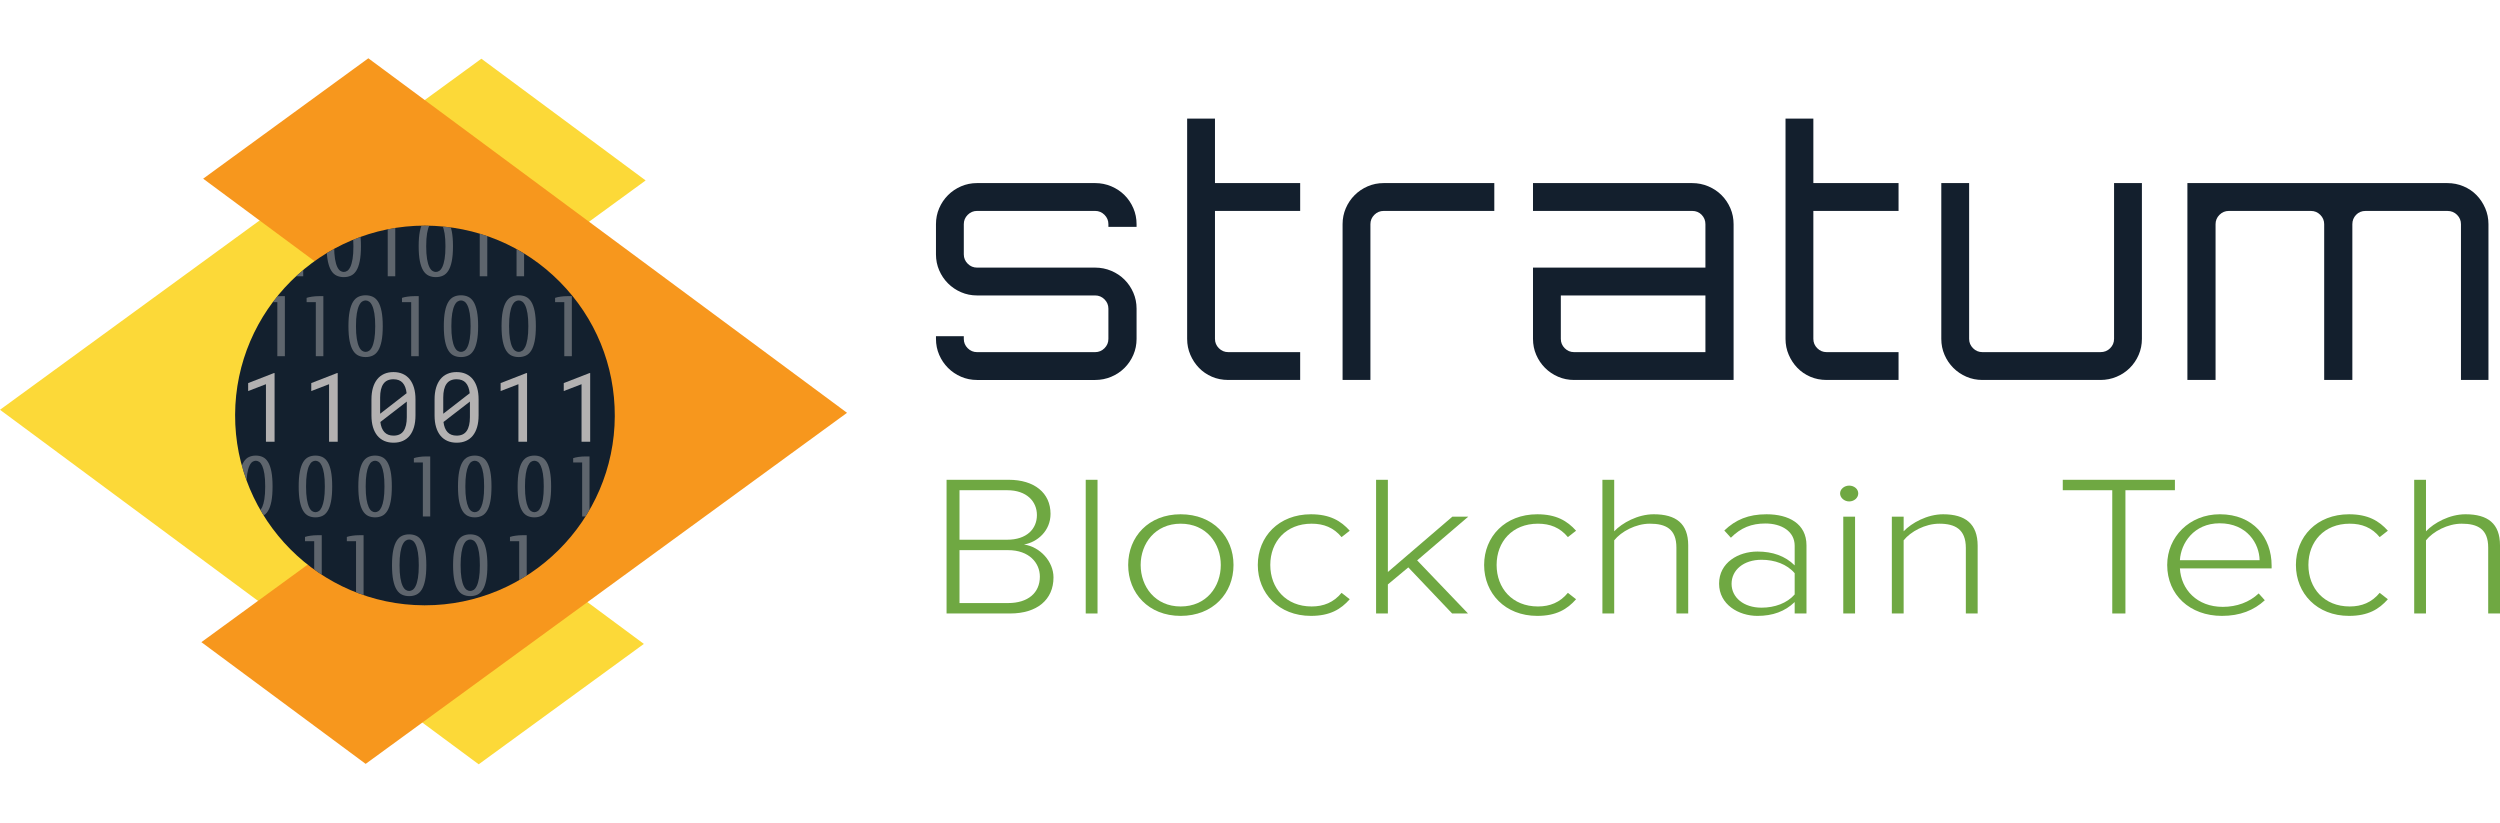 <?xml version="1.0" encoding="UTF-8" standalone="no"?><!DOCTYPE svg PUBLIC "-//W3C//DTD SVG 1.1//EN" "http://www.w3.org/Graphics/SVG/1.1/DTD/svg11.dtd"><svg width="100%" height="100%" viewBox="0 0 620 204" version="1.1" xmlns="http://www.w3.org/2000/svg" xmlns:xlink="http://www.w3.org/1999/xlink" xml:space="preserve" xmlns:serif="http://www.serif.com/" style="fill-rule:evenodd;clip-rule:evenodd;stroke-linejoin:round;stroke-miterlimit:1.414;"><rect id="stratum_logo_color" x="0" y="0" width="620" height="204" style="fill:none;"/><g><g id="Symbol"><path d="M0,101.625l119.38,-87.063l40.737,30.188l-78.415,57.188l77.977,57.752l-40.966,29.856l-118.713,-87.921Z" style="fill:#fcd938;fill-rule:nonzero;"/><path d="M49.942,159.256l78.416,-57.193l-77.976,-57.749l40.964,-29.86l118.715,87.922l-119.378,87.067l-40.741,-30.187Z" style="fill:#f7971d;fill-rule:nonzero;"/><path d="M105.191,150.116c-25.95,-0.104 -46.985,-21.299 -46.885,-47.261c0.102,-25.864 21.213,-46.902 47.067,-46.902c12.762,0.047 24.573,4.985 33.429,13.914c8.858,8.927 13.711,20.768 13.666,33.346c-0.101,25.863 -21.224,46.903 -47.094,46.903l-0.183,0Z" style="fill:#13202e;fill-rule:nonzero;"/><g><clipPath id="_clip1"><path d="M58.305,102.856c-0.1,25.96 20.936,47.155 46.886,47.26l0.182,0c25.871,0 46.994,-21.039 47.094,-46.903c0.046,-12.578 -4.806,-24.418 -13.666,-33.346c-8.855,-8.929 -20.665,-13.868 -33.429,-13.914c-25.853,0 -46.963,21.038 -47.067,46.903Z" clip-rule="nonzero"/></clipPath><g clip-path="url(#_clip1)"><path d="M68.095,109.557l-2.141,0l0,-14.275l-4.413,1.697l0,-1.977l6.381,-2.481l0.173,0l0,17.036Z" style="fill:#b3b1b1;fill-rule:nonzero;"/><path d="M83.749,109.557l-2.142,0l0,-14.275l-4.412,1.697l0,-1.977l6.38,-2.481l0.174,0l0,17.036Z" style="fill:#b3b1b1;fill-rule:nonzero;"/><path d="M100.884,99.589l-6.554,5.066c0.132,1.1 0.467,1.938 1.008,2.516c0.54,0.577 1.293,0.865 2.258,0.865c1.135,0 1.967,-0.39 2.495,-1.17c0.529,-0.779 0.793,-1.903 0.793,-3.369l0,-3.908Zm-6.611,3.018l6.566,-5.089c-0.124,-1.131 -0.45,-1.991 -0.979,-2.581c-0.53,-0.589 -1.292,-0.883 -2.287,-0.883c-1.127,0 -1.959,0.385 -2.496,1.152c-0.536,0.769 -0.804,1.89 -0.804,3.364l0,4.037Zm8.765,0.433c0,1.084 -0.123,2.046 -0.37,2.884c-0.248,0.838 -0.603,1.544 -1.065,2.118c-0.464,0.573 -1.031,1.008 -1.703,1.304c-0.671,0.297 -1.439,0.445 -2.304,0.445c-0.857,0 -1.623,-0.148 -2.298,-0.445c-0.675,-0.296 -1.249,-0.731 -1.72,-1.304c-0.471,-0.574 -0.832,-1.28 -1.083,-2.118c-0.25,-0.838 -0.376,-1.8 -0.376,-2.884l0,-3.99c0,-1.084 0.124,-2.046 0.37,-2.885c0.247,-0.838 0.604,-1.545 1.071,-2.123c0.467,-0.578 1.039,-1.016 1.714,-1.316c0.676,-0.301 1.442,-0.451 2.299,-0.451c0.865,0 1.635,0.15 2.31,0.451c0.675,0.3 1.247,0.738 1.714,1.316c0.466,0.578 0.823,1.285 1.071,2.123c0.247,0.839 0.37,1.801 0.37,2.885l0,3.99Z" style="fill:#b3b1b1;fill-rule:nonzero;"/><path d="M116.538,99.589l-6.554,5.066c0.132,1.1 0.467,1.938 1.007,2.516c0.541,0.577 1.294,0.865 2.258,0.865c1.136,0 1.967,-0.39 2.496,-1.17c0.529,-0.779 0.793,-1.903 0.793,-3.369l0,-3.908Zm-6.611,3.018l6.565,-5.089c-0.124,-1.131 -0.45,-1.991 -0.978,-2.581c-0.53,-0.589 -1.292,-0.883 -2.287,-0.883c-1.128,0 -1.959,0.385 -2.496,1.152c-0.537,0.769 -0.804,1.89 -0.804,3.364l0,4.037Zm8.764,0.433c0,1.084 -0.122,2.046 -0.37,2.884c-0.247,0.838 -0.602,1.544 -1.065,2.118c-0.464,0.573 -1.03,1.008 -1.702,1.304c-0.672,0.297 -1.44,0.445 -2.305,0.445c-0.856,0 -1.622,-0.148 -2.298,-0.445c-0.675,-0.296 -1.248,-0.731 -1.719,-1.304c-0.471,-0.574 -0.832,-1.28 -1.083,-2.118c-0.251,-0.838 -0.376,-1.8 -0.376,-2.884l0,-3.99c0,-1.084 0.123,-2.046 0.37,-2.885c0.247,-0.838 0.604,-1.545 1.071,-2.123c0.467,-0.578 1.038,-1.016 1.713,-1.316c0.677,-0.301 1.443,-0.451 2.3,-0.451c0.864,0 1.634,0.15 2.31,0.451c0.675,0.3 1.246,0.738 1.713,1.316c0.467,0.578 0.824,1.285 1.071,2.123c0.248,0.839 0.37,1.801 0.37,2.885l0,3.99Z" style="fill:#b3b1b1;fill-rule:nonzero;"/><path d="M130.71,109.557l-2.141,0l0,-14.275l-4.413,1.697l0,-1.977l6.381,-2.481l0.173,0l0,17.036Z" style="fill:#b3b1b1;fill-rule:nonzero;"/><path d="M146.364,109.557l-2.142,0l0,-14.275l-4.412,1.697l0,-1.977l6.38,-2.481l0.174,0l0,17.036Z" style="fill:#b3b1b1;fill-rule:nonzero;"/><g><g opacity="0.5"><path d="M70.646,73.445l0,14.893l-1.868,0l0,-13.404l-2.283,0l0,-1.063c0.319,-0.114 0.761,-0.213 1.329,-0.299c0.567,-0.084 1.161,-0.127 1.784,-0.127l1.038,0Z" style="fill:#aaaaab;fill-rule:nonzero;"/><path d="M80.19,73.445l0,14.893l-1.868,0l0,-13.404l-2.282,0l0,-1.063c0.318,-0.114 0.761,-0.213 1.328,-0.299c0.567,-0.084 1.161,-0.127 1.785,-0.127l1.037,0Z" style="fill:#aaaaab;fill-rule:nonzero;"/><path d="M90.668,87.273c0.291,0 0.578,-0.092 0.861,-0.276c0.284,-0.184 0.54,-0.517 0.768,-0.999c0.229,-0.483 0.411,-1.135 0.55,-1.958c0.139,-0.822 0.207,-1.872 0.207,-3.148c0,-1.278 -0.068,-2.326 -0.207,-3.15c-0.139,-0.822 -0.321,-1.474 -0.55,-1.957c-0.228,-0.482 -0.484,-0.815 -0.768,-1c-0.283,-0.184 -0.57,-0.277 -0.861,-0.277c-0.291,0 -0.577,0.093 -0.86,0.277c-0.285,0.185 -0.54,0.518 -0.768,1c-0.229,0.483 -0.412,1.135 -0.551,1.957c-0.138,0.824 -0.207,1.872 -0.207,3.15c0,1.276 0.069,2.326 0.207,3.148c0.139,0.823 0.322,1.475 0.551,1.958c0.228,0.482 0.483,0.815 0.768,0.999c0.283,0.184 0.569,0.276 0.86,0.276m0,-14.04c0.65,0 1.238,0.12 1.764,0.361c0.526,0.241 0.971,0.652 1.339,1.233c0.366,0.582 0.65,1.367 0.85,2.351c0.201,0.987 0.301,2.224 0.301,3.714c0,1.489 -0.1,2.726 -0.301,3.711c-0.2,0.987 -0.484,1.77 -0.85,2.351c-0.368,0.583 -0.813,0.994 -1.339,1.234c-0.526,0.242 -1.114,0.361 -1.764,0.361c-0.65,0 -1.237,-0.119 -1.763,-0.361c-0.526,-0.24 -0.973,-0.651 -1.339,-1.234c-0.367,-0.581 -0.65,-1.364 -0.85,-2.351c-0.201,-0.985 -0.302,-2.222 -0.302,-3.711c0,-1.49 0.101,-2.727 0.302,-3.714c0.2,-0.984 0.483,-1.769 0.85,-2.351c0.366,-0.581 0.813,-0.992 1.339,-1.233c0.526,-0.241 1.113,-0.361 1.763,-0.361" style="fill:#aaaaab;fill-rule:nonzero;"/><path d="M103.844,73.445l0,14.893l-1.868,0l0,-13.404l-2.282,0l0,-1.063c0.318,-0.114 0.761,-0.213 1.328,-0.299c0.567,-0.084 1.161,-0.127 1.785,-0.127l1.037,0Z" style="fill:#aaaaab;fill-rule:nonzero;"/><path d="M114.322,87.273c0.29,0 0.578,-0.092 0.861,-0.276c0.283,-0.184 0.54,-0.517 0.768,-0.999c0.228,-0.483 0.411,-1.135 0.55,-1.958c0.138,-0.822 0.207,-1.872 0.207,-3.148c0,-1.278 -0.069,-2.326 -0.207,-3.15c-0.139,-0.822 -0.322,-1.474 -0.55,-1.957c-0.228,-0.482 -0.485,-0.815 -0.768,-1c-0.283,-0.184 -0.571,-0.277 -0.861,-0.277c-0.291,0 -0.577,0.093 -0.861,0.277c-0.284,0.185 -0.539,0.518 -0.768,1c-0.228,0.483 -0.412,1.135 -0.55,1.957c-0.138,0.824 -0.208,1.872 -0.208,3.15c0,1.276 0.07,2.326 0.208,3.148c0.138,0.823 0.322,1.475 0.55,1.958c0.229,0.482 0.484,0.815 0.768,0.999c0.284,0.184 0.57,0.276 0.861,0.276m0,-14.04c0.649,0 1.238,0.12 1.764,0.361c0.525,0.241 0.971,0.652 1.338,1.233c0.366,0.582 0.65,1.367 0.851,2.351c0.2,0.987 0.3,2.224 0.3,3.714c0,1.489 -0.1,2.726 -0.3,3.711c-0.201,0.987 -0.485,1.77 -0.851,2.351c-0.367,0.583 -0.813,0.994 -1.338,1.234c-0.526,0.242 -1.115,0.361 -1.764,0.361c-0.65,0 -1.238,-0.119 -1.763,-0.361c-0.526,-0.24 -0.973,-0.651 -1.339,-1.234c-0.367,-0.581 -0.65,-1.364 -0.851,-2.351c-0.2,-0.985 -0.301,-2.222 -0.301,-3.711c0,-1.49 0.101,-2.727 0.301,-3.714c0.201,-0.984 0.484,-1.769 0.851,-2.351c0.366,-0.581 0.813,-0.992 1.339,-1.233c0.525,-0.241 1.113,-0.361 1.763,-0.361" style="fill:#aaaaab;fill-rule:nonzero;"/><path d="M128.639,87.273c0.29,0 0.577,-0.092 0.861,-0.276c0.283,-0.184 0.539,-0.517 0.768,-0.999c0.228,-0.483 0.411,-1.135 0.549,-1.958c0.139,-0.822 0.208,-1.872 0.208,-3.148c0,-1.278 -0.069,-2.326 -0.208,-3.15c-0.138,-0.822 -0.321,-1.474 -0.549,-1.957c-0.229,-0.482 -0.485,-0.815 -0.768,-1c-0.284,-0.184 -0.571,-0.277 -0.861,-0.277c-0.291,0 -0.578,0.093 -0.861,0.277c-0.284,0.185 -0.54,0.518 -0.768,1c-0.228,0.483 -0.412,1.135 -0.551,1.957c-0.137,0.824 -0.207,1.872 -0.207,3.15c0,1.276 0.07,2.326 0.207,3.148c0.139,0.823 0.323,1.475 0.551,1.958c0.228,0.482 0.484,0.815 0.768,0.999c0.283,0.184 0.57,0.276 0.861,0.276m0,-14.04c0.649,0 1.238,0.12 1.763,0.361c0.526,0.241 0.972,0.652 1.339,1.233c0.366,0.582 0.65,1.367 0.851,2.351c0.2,0.987 0.3,2.224 0.3,3.714c0,1.489 -0.1,2.726 -0.3,3.711c-0.201,0.987 -0.485,1.77 -0.851,2.351c-0.367,0.583 -0.813,0.994 -1.339,1.234c-0.525,0.242 -1.114,0.361 -1.763,0.361c-0.651,0 -1.238,-0.119 -1.764,-0.361c-0.525,-0.24 -0.972,-0.651 -1.338,-1.234c-0.367,-0.581 -0.651,-1.364 -0.851,-2.351c-0.201,-0.985 -0.301,-2.222 -0.301,-3.711c0,-1.49 0.1,-2.727 0.301,-3.714c0.2,-0.984 0.484,-1.769 0.851,-2.351c0.366,-0.581 0.813,-0.992 1.338,-1.233c0.526,-0.241 1.113,-0.361 1.764,-0.361" style="fill:#aaaaab;fill-rule:nonzero;"/><path d="M141.814,73.445l0,14.893l-1.868,0l0,-13.404l-2.282,0l0,-1.063c0.318,-0.114 0.761,-0.213 1.329,-0.299c0.566,-0.084 1.161,-0.127 1.784,-0.127l1.037,0Z" style="fill:#aaaaab;fill-rule:nonzero;"/></g></g><g><g opacity="0.5"><path d="M63.441,127.026c0.284,0 0.563,-0.093 0.84,-0.276c0.278,-0.185 0.527,-0.518 0.751,-1c0.222,-0.483 0.401,-1.135 0.536,-1.958c0.135,-0.822 0.203,-1.872 0.203,-3.148c0,-1.277 -0.068,-2.326 -0.203,-3.15c-0.135,-0.822 -0.314,-1.474 -0.536,-1.957c-0.224,-0.481 -0.473,-0.815 -0.751,-1c-0.277,-0.184 -0.556,-0.276 -0.84,-0.276c-0.284,0 -0.564,0.092 -0.841,0.276c-0.278,0.185 -0.527,0.519 -0.749,1c-0.224,0.483 -0.402,1.135 -0.537,1.957c-0.136,0.824 -0.202,1.873 -0.202,3.15c0,1.276 0.066,2.326 0.202,3.148c0.135,0.823 0.313,1.475 0.537,1.958c0.222,0.482 0.471,0.815 0.749,1c0.277,0.183 0.557,0.276 0.841,0.276m0,-14.041c0.635,0 1.209,0.121 1.722,0.361c0.513,0.241 0.949,0.652 1.307,1.234c0.358,0.581 0.634,1.366 0.831,2.351c0.194,0.986 0.293,2.223 0.293,3.713c0,1.489 -0.099,2.726 -0.293,3.712c-0.197,0.986 -0.473,1.769 -0.831,2.351c-0.358,0.582 -0.794,0.993 -1.307,1.234c-0.513,0.241 -1.087,0.361 -1.722,0.361c-0.635,0 -1.209,-0.12 -1.722,-0.361c-0.514,-0.241 -0.95,-0.652 -1.307,-1.234c-0.359,-0.582 -0.635,-1.365 -0.83,-2.351c-0.196,-0.986 -0.295,-2.223 -0.295,-3.712c0,-1.49 0.099,-2.727 0.295,-3.713c0.195,-0.985 0.471,-1.77 0.83,-2.351c0.357,-0.582 0.793,-0.993 1.307,-1.234c0.513,-0.24 1.087,-0.361 1.722,-0.361" style="fill:#aaaaab;fill-rule:nonzero;"/><path d="M78.23,127.026c0.284,0 0.563,-0.093 0.841,-0.276c0.277,-0.185 0.526,-0.518 0.75,-1c0.222,-0.483 0.402,-1.135 0.536,-1.958c0.135,-0.822 0.203,-1.872 0.203,-3.148c0,-1.277 -0.068,-2.326 -0.203,-3.15c-0.134,-0.822 -0.314,-1.474 -0.536,-1.957c-0.224,-0.481 -0.473,-0.815 -0.75,-1c-0.278,-0.184 -0.557,-0.276 -0.841,-0.276c-0.284,0 -0.564,0.092 -0.841,0.276c-0.277,0.185 -0.527,0.519 -0.749,1c-0.224,0.483 -0.402,1.135 -0.537,1.957c-0.135,0.824 -0.202,1.873 -0.202,3.15c0,1.276 0.067,2.326 0.202,3.148c0.135,0.823 0.313,1.475 0.537,1.958c0.222,0.482 0.472,0.815 0.749,1c0.277,0.183 0.557,0.276 0.841,0.276m0,-14.041c0.635,0 1.209,0.121 1.722,0.361c0.513,0.241 0.949,0.652 1.307,1.234c0.358,0.581 0.634,1.366 0.831,2.351c0.194,0.986 0.293,2.223 0.293,3.713c0,1.489 -0.099,2.726 -0.293,3.712c-0.197,0.986 -0.473,1.769 -0.831,2.351c-0.358,0.582 -0.794,0.993 -1.307,1.234c-0.513,0.241 -1.087,0.361 -1.722,0.361c-0.635,0 -1.209,-0.12 -1.722,-0.361c-0.514,-0.241 -0.949,-0.652 -1.306,-1.234c-0.36,-0.582 -0.636,-1.365 -0.831,-2.351c-0.196,-0.986 -0.295,-2.223 -0.295,-3.712c0,-1.49 0.099,-2.727 0.295,-3.713c0.195,-0.985 0.471,-1.77 0.831,-2.351c0.357,-0.582 0.792,-0.993 1.306,-1.234c0.513,-0.24 1.087,-0.361 1.722,-0.361" style="fill:#aaaaab;fill-rule:nonzero;"/><path d="M93.019,127.026c0.284,0 0.563,-0.093 0.841,-0.276c0.277,-0.185 0.526,-0.518 0.75,-1c0.222,-0.483 0.402,-1.135 0.536,-1.958c0.135,-0.822 0.203,-1.872 0.203,-3.148c0,-1.277 -0.068,-2.326 -0.203,-3.15c-0.134,-0.822 -0.314,-1.474 -0.536,-1.957c-0.224,-0.481 -0.473,-0.815 -0.75,-1c-0.278,-0.184 -0.557,-0.276 -0.841,-0.276c-0.283,0 -0.564,0.092 -0.841,0.276c-0.277,0.185 -0.527,0.519 -0.749,1c-0.223,0.483 -0.402,1.135 -0.537,1.957c-0.135,0.824 -0.202,1.873 -0.202,3.15c0,1.276 0.067,2.326 0.202,3.148c0.135,0.823 0.314,1.475 0.537,1.958c0.222,0.482 0.472,0.815 0.749,1c0.277,0.183 0.558,0.276 0.841,0.276m0,-14.041c0.635,0 1.209,0.121 1.723,0.361c0.512,0.241 0.948,0.652 1.306,1.234c0.358,0.581 0.635,1.366 0.831,2.351c0.195,0.986 0.293,2.223 0.293,3.713c0,1.489 -0.098,2.726 -0.293,3.712c-0.196,0.986 -0.473,1.769 -0.831,2.351c-0.358,0.582 -0.794,0.993 -1.306,1.234c-0.514,0.241 -1.088,0.361 -1.723,0.361c-0.634,0 -1.209,-0.12 -1.722,-0.361c-0.513,-0.241 -0.949,-0.652 -1.306,-1.234c-0.359,-0.582 -0.636,-1.365 -0.831,-2.351c-0.196,-0.986 -0.294,-2.223 -0.294,-3.712c0,-1.49 0.098,-2.727 0.294,-3.713c0.195,-0.985 0.472,-1.77 0.831,-2.351c0.357,-0.582 0.793,-0.993 1.306,-1.234c0.513,-0.24 1.088,-0.361 1.722,-0.361" style="fill:#aaaaab;fill-rule:nonzero;"/><path d="M106.694,113.197l0,14.893l-1.824,0l0,-13.404l-2.228,0l0,-1.063c0.311,-0.114 0.743,-0.212 1.297,-0.298c0.553,-0.085 1.134,-0.128 1.742,-0.128l1.013,0Z" style="fill:#aaaaab;fill-rule:nonzero;"/><path d="M117.735,127.026c0.284,0 0.564,-0.093 0.841,-0.276c0.277,-0.185 0.527,-0.518 0.75,-1c0.222,-0.483 0.402,-1.135 0.537,-1.958c0.134,-0.822 0.202,-1.872 0.202,-3.148c0,-1.277 -0.068,-2.326 -0.202,-3.15c-0.135,-0.822 -0.315,-1.474 -0.537,-1.957c-0.223,-0.481 -0.473,-0.815 -0.75,-1c-0.277,-0.184 -0.557,-0.276 -0.841,-0.276c-0.283,0 -0.563,0.092 -0.841,0.276c-0.277,0.185 -0.526,0.519 -0.749,1c-0.223,0.483 -0.402,1.135 -0.536,1.957c-0.136,0.824 -0.203,1.873 -0.203,3.15c0,1.276 0.067,2.326 0.203,3.148c0.134,0.823 0.313,1.475 0.536,1.958c0.223,0.482 0.472,0.815 0.749,1c0.278,0.183 0.558,0.276 0.841,0.276m0,-14.041c0.636,0 1.209,0.121 1.723,0.361c0.512,0.241 0.948,0.652 1.306,1.234c0.358,0.581 0.635,1.366 0.831,2.351c0.195,0.986 0.293,2.223 0.293,3.713c0,1.489 -0.098,2.726 -0.293,3.712c-0.196,0.986 -0.473,1.769 -0.831,2.351c-0.358,0.582 -0.794,0.993 -1.306,1.234c-0.514,0.241 -1.087,0.361 -1.723,0.361c-0.634,0 -1.209,-0.12 -1.721,-0.361c-0.514,-0.241 -0.95,-0.652 -1.307,-1.234c-0.359,-0.582 -0.635,-1.365 -0.831,-2.351c-0.195,-0.986 -0.294,-2.223 -0.294,-3.712c0,-1.49 0.099,-2.727 0.294,-3.713c0.196,-0.985 0.472,-1.77 0.831,-2.351c0.357,-0.582 0.793,-0.993 1.307,-1.234c0.512,-0.24 1.087,-0.361 1.721,-0.361" style="fill:#aaaaab;fill-rule:nonzero;"/><path d="M132.524,127.026c0.285,0 0.564,-0.093 0.841,-0.276c0.277,-0.185 0.527,-0.518 0.75,-1c0.223,-0.483 0.402,-1.135 0.537,-1.958c0.135,-0.822 0.202,-1.872 0.202,-3.148c0,-1.277 -0.067,-2.326 -0.202,-3.15c-0.135,-0.822 -0.314,-1.474 -0.537,-1.957c-0.223,-0.481 -0.473,-0.815 -0.75,-1c-0.277,-0.184 -0.556,-0.276 -0.841,-0.276c-0.283,0 -0.563,0.092 -0.84,0.276c-0.278,0.185 -0.527,0.519 -0.75,1c-0.223,0.483 -0.402,1.135 -0.536,1.957c-0.136,0.824 -0.203,1.873 -0.203,3.15c0,1.276 0.067,2.326 0.203,3.148c0.134,0.823 0.313,1.475 0.536,1.958c0.223,0.482 0.472,0.815 0.75,1c0.277,0.183 0.557,0.276 0.84,0.276m0,-14.041c0.636,0 1.209,0.121 1.723,0.361c0.513,0.241 0.948,0.652 1.307,1.234c0.358,0.581 0.634,1.366 0.83,2.351c0.195,0.986 0.294,2.223 0.294,3.713c0,1.489 -0.099,2.726 -0.294,3.712c-0.196,0.986 -0.472,1.769 -0.83,2.351c-0.359,0.582 -0.794,0.993 -1.307,1.234c-0.514,0.241 -1.087,0.361 -1.723,0.361c-0.634,0 -1.209,-0.12 -1.721,-0.361c-0.514,-0.241 -0.95,-0.652 -1.307,-1.234c-0.359,-0.582 -0.635,-1.365 -0.831,-2.351c-0.195,-0.986 -0.294,-2.223 -0.294,-3.712c0,-1.49 0.099,-2.727 0.294,-3.713c0.196,-0.985 0.472,-1.77 0.831,-2.351c0.357,-0.582 0.793,-0.993 1.307,-1.234c0.512,-0.24 1.087,-0.361 1.721,-0.361" style="fill:#aaaaab;fill-rule:nonzero;"/><path d="M146.199,113.197l0,14.893l-1.823,0l0,-13.404l-2.228,0l0,-1.063c0.311,-0.114 0.743,-0.212 1.296,-0.298c0.554,-0.085 1.134,-0.128 1.743,-0.128l1.012,0Z" style="fill:#aaaaab;fill-rule:nonzero;"/></g></g><g><g opacity="0.5"><path d="M66.069,53.619l0,14.892l-1.869,0l0,-13.403l-2.282,0l0,-1.063c0.318,-0.114 0.761,-0.213 1.329,-0.299c0.566,-0.084 1.161,-0.127 1.784,-0.127l1.038,0Z" style="fill:#aaaaab;fill-rule:nonzero;"/><path d="M75.198,53.619l0,14.892l-1.868,0l0,-13.403l-2.282,0l0,-1.063c0.318,-0.114 0.761,-0.213 1.328,-0.299c0.567,-0.084 1.161,-0.127 1.785,-0.127l1.037,0Z" style="fill:#aaaaab;fill-rule:nonzero;"/><path d="M85.261,67.448c0.291,0 0.578,-0.093 0.861,-0.277c0.284,-0.184 0.54,-0.517 0.768,-0.999c0.229,-0.483 0.411,-1.135 0.55,-1.958c0.139,-0.822 0.207,-1.872 0.207,-3.148c0,-1.278 -0.068,-2.326 -0.207,-3.15c-0.139,-0.822 -0.321,-1.474 -0.55,-1.957c-0.228,-0.482 -0.484,-0.815 -0.768,-1c-0.283,-0.184 -0.57,-0.277 -0.861,-0.277c-0.291,0 -0.577,0.093 -0.86,0.277c-0.285,0.185 -0.54,0.518 -0.768,1c-0.229,0.483 -0.412,1.135 -0.551,1.957c-0.138,0.824 -0.207,1.872 -0.207,3.15c0,1.276 0.069,2.326 0.207,3.148c0.139,0.823 0.322,1.475 0.551,1.958c0.228,0.482 0.483,0.815 0.768,0.999c0.283,0.184 0.569,0.277 0.86,0.277m0,-14.041c0.65,0 1.238,0.12 1.764,0.361c0.526,0.241 0.971,0.652 1.338,1.233c0.367,0.582 0.651,1.367 0.851,2.351c0.201,0.987 0.301,2.224 0.301,3.714c0,1.489 -0.1,2.726 -0.301,3.711c-0.2,0.987 -0.484,1.77 -0.851,2.351c-0.367,0.583 -0.812,0.994 -1.338,1.234c-0.526,0.242 -1.114,0.361 -1.764,0.361c-0.65,0 -1.237,-0.119 -1.763,-0.361c-0.526,-0.24 -0.973,-0.651 -1.339,-1.234c-0.367,-0.581 -0.65,-1.364 -0.85,-2.351c-0.201,-0.985 -0.302,-2.222 -0.302,-3.711c0,-1.49 0.101,-2.727 0.302,-3.714c0.2,-0.984 0.483,-1.769 0.85,-2.351c0.366,-0.581 0.813,-0.992 1.339,-1.233c0.526,-0.241 1.113,-0.361 1.763,-0.361" style="fill:#aaaaab;fill-rule:nonzero;"/><path d="M98.022,53.619l0,14.892l-1.868,0l0,-13.403l-2.282,0l0,-1.063c0.318,-0.114 0.761,-0.213 1.328,-0.299c0.567,-0.084 1.161,-0.127 1.785,-0.127l1.037,0Z" style="fill:#aaaaab;fill-rule:nonzero;"/><path d="M108.085,67.448c0.29,0 0.578,-0.093 0.861,-0.277c0.283,-0.184 0.54,-0.517 0.768,-0.999c0.228,-0.483 0.411,-1.135 0.55,-1.958c0.138,-0.822 0.207,-1.872 0.207,-3.148c0,-1.278 -0.069,-2.326 -0.207,-3.15c-0.139,-0.822 -0.322,-1.474 -0.55,-1.957c-0.228,-0.482 -0.485,-0.815 -0.768,-1c-0.283,-0.184 -0.571,-0.277 -0.861,-0.277c-0.291,0 -0.577,0.093 -0.861,0.277c-0.284,0.185 -0.539,0.518 -0.768,1c-0.228,0.483 -0.412,1.135 -0.55,1.957c-0.138,0.824 -0.208,1.872 -0.208,3.15c0,1.276 0.07,2.326 0.208,3.148c0.138,0.823 0.322,1.475 0.55,1.958c0.229,0.482 0.484,0.815 0.768,0.999c0.284,0.184 0.57,0.277 0.861,0.277m0,-14.041c0.649,0 1.238,0.12 1.764,0.361c0.525,0.241 0.971,0.652 1.338,1.233c0.366,0.582 0.65,1.367 0.851,2.351c0.2,0.987 0.3,2.224 0.3,3.714c0,1.489 -0.1,2.726 -0.3,3.711c-0.201,0.987 -0.485,1.77 -0.851,2.351c-0.367,0.583 -0.813,0.994 -1.338,1.234c-0.526,0.242 -1.115,0.361 -1.764,0.361c-0.65,0 -1.238,-0.119 -1.763,-0.361c-0.526,-0.24 -0.973,-0.651 -1.339,-1.234c-0.367,-0.581 -0.65,-1.364 -0.851,-2.351c-0.2,-0.985 -0.301,-2.222 -0.301,-3.711c0,-1.49 0.101,-2.727 0.301,-3.714c0.201,-0.984 0.484,-1.769 0.851,-2.351c0.366,-0.581 0.813,-0.992 1.339,-1.233c0.525,-0.241 1.113,-0.361 1.763,-0.361" style="fill:#aaaaab;fill-rule:nonzero;"/><path d="M120.846,53.619l0,14.892l-1.868,0l0,-13.403l-2.282,0l0,-1.063c0.318,-0.114 0.761,-0.213 1.328,-0.299c0.567,-0.084 1.161,-0.127 1.785,-0.127l1.037,0Z" style="fill:#aaaaab;fill-rule:nonzero;"/><path d="M129.975,53.619l0,14.892l-1.868,0l0,-13.403l-2.282,0l0,-1.063c0.318,-0.114 0.761,-0.213 1.328,-0.299c0.567,-0.084 1.161,-0.127 1.785,-0.127l1.037,0Z" style="fill:#aaaaab;fill-rule:nonzero;"/><path d="M140.039,67.448c0.29,0 0.577,-0.093 0.861,-0.277c0.283,-0.184 0.539,-0.517 0.768,-0.999c0.228,-0.483 0.41,-1.135 0.549,-1.958c0.139,-0.822 0.208,-1.872 0.208,-3.148c0,-1.278 -0.069,-2.326 -0.208,-3.15c-0.139,-0.822 -0.321,-1.474 -0.549,-1.957c-0.229,-0.482 -0.485,-0.815 -0.768,-1c-0.284,-0.184 -0.571,-0.277 -0.861,-0.277c-0.292,0 -0.578,0.093 -0.861,0.277c-0.284,0.185 -0.54,0.518 -0.768,1c-0.228,0.483 -0.412,1.135 -0.551,1.957c-0.137,0.824 -0.207,1.872 -0.207,3.15c0,1.276 0.07,2.326 0.207,3.148c0.139,0.823 0.323,1.475 0.551,1.958c0.228,0.482 0.484,0.815 0.768,0.999c0.283,0.184 0.569,0.277 0.861,0.277m0,-14.041c0.649,0 1.238,0.12 1.763,0.361c0.526,0.241 0.972,0.652 1.339,1.233c0.366,0.582 0.65,1.367 0.851,2.351c0.2,0.987 0.3,2.224 0.3,3.714c0,1.489 -0.1,2.726 -0.3,3.711c-0.201,0.987 -0.485,1.77 -0.851,2.351c-0.367,0.583 -0.813,0.994 -1.339,1.234c-0.525,0.242 -1.114,0.361 -1.763,0.361c-0.651,0 -1.238,-0.119 -1.764,-0.361c-0.525,-0.24 -0.972,-0.651 -1.338,-1.234c-0.367,-0.581 -0.651,-1.364 -0.851,-2.351c-0.201,-0.985 -0.301,-2.222 -0.301,-3.711c0,-1.49 0.1,-2.727 0.301,-3.714c0.2,-0.984 0.484,-1.769 0.851,-2.351c0.366,-0.581 0.813,-0.992 1.338,-1.233c0.526,-0.241 1.113,-0.361 1.764,-0.361" style="fill:#aaaaab;fill-rule:nonzero;"/></g></g><g><g opacity="0.5"><path d="M65.786,146.562c0.29,0 0.577,-0.093 0.86,-0.277c0.284,-0.184 0.54,-0.517 0.768,-0.999c0.229,-0.483 0.411,-1.135 0.55,-1.958c0.139,-0.822 0.207,-1.872 0.207,-3.148c0,-1.278 -0.068,-2.326 -0.207,-3.15c-0.139,-0.822 -0.321,-1.474 -0.55,-1.957c-0.228,-0.482 -0.484,-0.815 -0.768,-1c-0.283,-0.184 -0.57,-0.277 -0.86,-0.277c-0.292,0 -0.578,0.093 -0.861,0.277c-0.284,0.185 -0.54,0.518 -0.768,1c-0.229,0.483 -0.412,1.135 -0.551,1.957c-0.137,0.824 -0.207,1.872 -0.207,3.15c0,1.276 0.07,2.326 0.207,3.148c0.139,0.823 0.322,1.475 0.551,1.958c0.228,0.482 0.484,0.815 0.768,0.999c0.283,0.184 0.569,0.277 0.861,0.277m0,-14.041c0.649,0 1.237,0.12 1.763,0.361c0.526,0.241 0.972,0.652 1.339,1.234c0.366,0.581 0.65,1.366 0.85,2.351c0.201,0.986 0.301,2.223 0.301,3.713c0,1.489 -0.1,2.726 -0.301,3.712c-0.2,0.986 -0.484,1.769 -0.85,2.35c-0.367,0.583 -0.813,0.994 -1.339,1.234c-0.526,0.242 -1.114,0.361 -1.763,0.361c-0.651,0 -1.238,-0.119 -1.764,-0.361c-0.526,-0.24 -0.972,-0.651 -1.338,-1.234c-0.367,-0.581 -0.651,-1.364 -0.851,-2.35c-0.201,-0.986 -0.301,-2.223 -0.301,-3.712c0,-1.49 0.1,-2.727 0.301,-3.713c0.2,-0.985 0.484,-1.77 0.851,-2.351c0.366,-0.582 0.812,-0.993 1.338,-1.234c0.526,-0.241 1.113,-0.361 1.764,-0.361" style="fill:#aaaaab;fill-rule:nonzero;"/><path d="M79.791,132.733l0,14.893l-1.868,0l0,-13.404l-2.282,0l0,-1.063c0.318,-0.114 0.761,-0.213 1.328,-0.298c0.567,-0.085 1.161,-0.128 1.785,-0.128l1.037,0Z" style="fill:#aaaaab;fill-rule:nonzero;"/><path d="M90.166,132.733l0,14.893l-1.868,0l0,-13.404l-2.282,0l0,-1.063c0.318,-0.114 0.761,-0.213 1.328,-0.298c0.567,-0.085 1.161,-0.128 1.785,-0.128l1.037,0Z" style="fill:#aaaaab;fill-rule:nonzero;"/><path d="M101.474,146.562c0.29,0 0.577,-0.093 0.86,-0.277c0.284,-0.184 0.54,-0.517 0.769,-0.999c0.228,-0.483 0.41,-1.135 0.549,-1.958c0.139,-0.822 0.208,-1.872 0.208,-3.148c0,-1.278 -0.069,-2.326 -0.208,-3.15c-0.139,-0.822 -0.321,-1.474 -0.549,-1.957c-0.229,-0.482 -0.485,-0.815 -0.769,-1c-0.283,-0.184 -0.57,-0.277 -0.86,-0.277c-0.292,0 -0.578,0.093 -0.861,0.277c-0.284,0.185 -0.54,0.518 -0.768,1c-0.229,0.483 -0.412,1.135 -0.551,1.957c-0.137,0.824 -0.207,1.872 -0.207,3.15c0,1.276 0.07,2.326 0.207,3.148c0.139,0.823 0.322,1.475 0.551,1.958c0.228,0.482 0.484,0.815 0.768,0.999c0.283,0.184 0.569,0.277 0.861,0.277m0,-14.041c0.649,0 1.238,0.12 1.763,0.361c0.526,0.241 0.972,0.652 1.339,1.234c0.366,0.581 0.65,1.366 0.851,2.351c0.2,0.986 0.3,2.223 0.3,3.713c0,1.489 -0.1,2.726 -0.3,3.712c-0.201,0.986 -0.485,1.769 -0.851,2.35c-0.367,0.583 -0.813,0.994 -1.339,1.234c-0.525,0.242 -1.114,0.361 -1.763,0.361c-0.651,0 -1.238,-0.119 -1.764,-0.361c-0.525,-0.24 -0.972,-0.651 -1.338,-1.234c-0.367,-0.581 -0.651,-1.364 -0.851,-2.35c-0.201,-0.986 -0.301,-2.223 -0.301,-3.712c0,-1.49 0.1,-2.727 0.301,-3.713c0.2,-0.985 0.484,-1.77 0.851,-2.351c0.366,-0.582 0.813,-0.993 1.338,-1.234c0.526,-0.241 1.113,-0.361 1.764,-0.361" style="fill:#aaaaab;fill-rule:nonzero;"/><path d="M116.62,146.562c0.291,0 0.578,-0.093 0.861,-0.277c0.283,-0.184 0.54,-0.517 0.768,-0.999c0.229,-0.483 0.411,-1.135 0.55,-1.958c0.138,-0.822 0.207,-1.872 0.207,-3.148c0,-1.278 -0.069,-2.326 -0.207,-3.15c-0.139,-0.822 -0.321,-1.474 -0.55,-1.957c-0.228,-0.482 -0.485,-0.815 -0.768,-1c-0.283,-0.184 -0.57,-0.277 -0.861,-0.277c-0.291,0 -0.577,0.093 -0.86,0.277c-0.285,0.185 -0.54,0.518 -0.768,1c-0.229,0.483 -0.412,1.135 -0.551,1.957c-0.138,0.824 -0.207,1.872 -0.207,3.15c0,1.276 0.069,2.326 0.207,3.148c0.139,0.823 0.322,1.475 0.551,1.958c0.228,0.482 0.483,0.815 0.768,0.999c0.283,0.184 0.569,0.277 0.86,0.277m0,-14.041c0.65,0 1.238,0.12 1.764,0.361c0.526,0.241 0.971,0.652 1.338,1.234c0.366,0.581 0.651,1.366 0.851,2.351c0.201,0.986 0.3,2.223 0.3,3.713c0,1.489 -0.099,2.726 -0.3,3.712c-0.2,0.986 -0.485,1.769 -0.851,2.35c-0.367,0.583 -0.812,0.994 -1.338,1.234c-0.526,0.242 -1.114,0.361 -1.764,0.361c-0.65,0 -1.237,-0.119 -1.763,-0.361c-0.526,-0.24 -0.973,-0.651 -1.339,-1.234c-0.367,-0.581 -0.65,-1.364 -0.85,-2.35c-0.201,-0.986 -0.302,-2.223 -0.302,-3.712c0,-1.49 0.101,-2.727 0.302,-3.713c0.2,-0.985 0.483,-1.77 0.85,-2.351c0.366,-0.582 0.813,-0.993 1.339,-1.234c0.526,-0.241 1.113,-0.361 1.763,-0.361" style="fill:#aaaaab;fill-rule:nonzero;"/><path d="M130.626,132.733l0,14.893l-1.868,0l0,-13.404l-2.282,0l0,-1.063c0.318,-0.114 0.761,-0.213 1.329,-0.298c0.566,-0.085 1.161,-0.128 1.784,-0.128l1.037,0Z" style="fill:#aaaaab;fill-rule:nonzero;"/></g></g></g></g></g><g id="Stratum"><path d="M281.869,56.266l-6.986,0l0,-0.674c0,-0.896 -0.324,-1.669 -0.968,-2.314c-0.647,-0.645 -1.418,-0.969 -2.315,-0.969l-29.293,0c-0.898,0 -1.671,0.324 -2.315,0.969c-0.646,0.645 -0.969,1.418 -0.969,2.314l0,7.493c0,0.897 0.323,1.669 0.969,2.314c0.644,0.646 1.417,0.968 2.315,0.968l29.293,0c1.402,0 2.736,0.268 3.998,0.8c1.263,0.534 2.357,1.262 3.283,2.189c0.926,0.925 1.655,2.006 2.188,3.24c0.533,1.235 0.8,2.555 0.8,3.956l0,7.493c0,1.402 -0.267,2.722 -0.8,3.955c-0.533,1.236 -1.262,2.316 -2.188,3.24c-0.926,0.927 -2.02,1.657 -3.283,2.19c-1.262,0.533 -2.596,0.8 -3.998,0.8l-29.293,0c-1.404,0 -2.723,-0.267 -3.956,-0.8c-1.236,-0.533 -2.315,-1.263 -3.241,-2.19c-0.926,-0.924 -1.656,-2.004 -2.189,-3.24c-0.534,-1.233 -0.799,-2.553 -0.799,-3.955l0,-0.674l6.901,0l0,0.674c0,0.898 0.323,1.669 0.969,2.314c0.644,0.645 1.417,0.968 2.315,0.968l29.293,0c0.897,0 1.668,-0.323 2.315,-0.968c0.644,-0.645 0.968,-1.416 0.968,-2.314l0,-7.493c0,-0.898 -0.324,-1.669 -0.968,-2.314c-0.647,-0.645 -1.418,-0.968 -2.315,-0.968l-29.293,0c-1.404,0 -2.723,-0.267 -3.956,-0.8c-1.236,-0.533 -2.315,-1.263 -3.241,-2.189c-0.926,-0.925 -1.656,-2.006 -2.189,-3.24c-0.534,-1.234 -0.799,-2.554 -0.799,-3.956l0,-7.493c0,-1.401 0.265,-2.72 0.799,-3.956c0.533,-1.234 1.263,-2.315 2.189,-3.241c0.926,-0.925 2.005,-1.654 3.241,-2.188c1.233,-0.533 2.552,-0.8 3.956,-0.8l29.293,0c1.402,0 2.736,0.267 3.998,0.8c1.263,0.534 2.357,1.263 3.283,2.188c0.926,0.926 1.655,2.007 2.188,3.241c0.533,1.236 0.8,2.555 0.8,3.956l0,0.674Z" style="fill:#131f2d;fill-rule:nonzero;"/><path d="M301.313,52.31l0,31.734c0,0.899 0.322,1.67 0.968,2.315c0.645,0.645 1.417,0.968 2.315,0.968l17.845,0l0,6.902l-17.845,0c-1.459,0 -2.807,-0.265 -4.041,-0.799c-1.235,-0.534 -2.301,-1.263 -3.199,-2.189c-0.897,-0.925 -1.612,-2.005 -2.146,-3.241c-0.534,-1.233 -0.799,-2.553 -0.799,-3.956l0,-54.631l6.902,0l0,15.994l21.128,0l0,6.903l-21.128,0Z" style="fill:#131f2d;fill-rule:nonzero;"/><path d="M370.589,45.407l0,6.903l-27.442,0c-0.898,0 -1.671,0.323 -2.315,0.968c-0.644,0.646 -0.968,1.419 -0.968,2.314l0,38.637l-6.903,0l0,-38.637c0,-1.401 0.268,-2.721 0.801,-3.956c0.532,-1.233 1.263,-2.315 2.188,-3.24c0.926,-0.927 2.006,-1.655 3.241,-2.189c1.234,-0.532 2.553,-0.8 3.956,-0.8l27.442,0Z" style="fill:#131f2d;fill-rule:nonzero;"/><path d="M422.945,73.269l-35.859,0l0,10.776c0,0.897 0.323,1.669 0.969,2.314c0.643,0.646 1.415,0.968 2.314,0.968l32.576,0l0,-14.058Zm-3.283,-27.862c1.402,0 2.736,0.267 3.998,0.8c1.262,0.534 2.357,1.263 3.283,2.189c0.927,0.925 1.655,2.006 2.188,3.241c0.533,1.235 0.8,2.553 0.8,3.955l0,38.638l-39.562,0c-1.403,0 -2.723,-0.267 -3.956,-0.8c-1.235,-0.533 -2.315,-1.263 -3.241,-2.189c-0.926,-0.925 -1.655,-2.006 -2.188,-3.24c-0.535,-1.234 -0.8,-2.554 -0.8,-3.956l0,-17.678l42.761,0l0,-10.775c0,-0.896 -0.31,-1.669 -0.926,-2.314c-0.619,-0.645 -1.404,-0.969 -2.357,-0.969l-39.478,0l0,-6.902l39.478,0Z" style="fill:#131f2d;fill-rule:nonzero;"/><path d="M449.711,52.31l0,31.734c0,0.899 0.323,1.67 0.969,2.315c0.644,0.645 1.416,0.968 2.315,0.968l17.845,0l0,6.902l-17.845,0c-1.46,0 -2.807,-0.265 -4.041,-0.799c-1.235,-0.534 -2.301,-1.263 -3.198,-2.189c-0.899,-0.925 -1.614,-2.005 -2.147,-3.241c-0.534,-1.233 -0.8,-2.553 -0.8,-3.956l0,-54.631l6.902,0l0,15.994l21.129,0l0,6.903l-21.129,0Z" style="fill:#131f2d;fill-rule:nonzero;"/><path d="M531.193,45.407l0,38.637c0,1.404 -0.268,2.723 -0.8,3.956c-0.534,1.235 -1.262,2.315 -2.189,3.241c-0.926,0.926 -2.02,1.655 -3.282,2.189c-1.264,0.534 -2.598,0.799 -3.999,0.799l-29.293,0c-1.403,0 -2.723,-0.265 -3.957,-0.799c-1.234,-0.534 -2.314,-1.263 -3.24,-2.189c-0.927,-0.926 -1.656,-2.006 -2.189,-3.241c-0.533,-1.233 -0.8,-2.552 -0.8,-3.956l0,-38.637l6.903,0l0,38.637c0,0.899 0.322,1.67 0.968,2.315c0.644,0.646 1.416,0.968 2.315,0.968l29.293,0c0.953,0 1.753,-0.322 2.399,-0.968c0.644,-0.645 0.968,-1.416 0.968,-2.315l0,-38.637l6.903,0Z" style="fill:#131f2d;fill-rule:nonzero;"/><path d="M606.951,45.407c1.402,0 2.736,0.268 3.999,0.8c1.262,0.534 2.342,1.262 3.24,2.189c0.897,0.925 1.612,2.007 2.147,3.24c0.533,1.235 0.8,2.555 0.8,3.956l0,38.637l-6.819,0l0,-38.637c0,-0.895 -0.323,-1.668 -0.968,-2.314c-0.645,-0.645 -1.445,-0.968 -2.399,-0.968l-20.286,0c-0.955,0 -1.74,0.323 -2.357,0.968c-0.618,0.646 -0.926,1.419 -0.926,2.314l0,38.637l-6.986,0l0,-38.637c0,-0.895 -0.324,-1.668 -0.968,-2.314c-0.646,-0.645 -1.418,-0.968 -2.316,-0.968l-20.371,0c-0.897,0 -1.668,0.323 -2.314,0.968c-0.645,0.646 -0.968,1.419 -0.968,2.314l0,38.637l-6.986,0l0,-48.822l64.478,0Z" style="fill:#131f2d;fill-rule:nonzero;"/></g><g id="Blockchain-Tech" serif:id="Blockchain Tech"><path d="M257.887,142.998c0,-3.381 -2.646,-6.562 -7.881,-6.562l-12.048,0l0,13.123l12.048,0c4.954,0 7.881,-2.535 7.881,-6.561m-0.731,-15.26c0,-3.38 -2.533,-6.164 -7.375,-6.164l-11.823,0l0,12.278l11.823,0c4.842,0 7.375,-2.684 7.375,-6.114m-22.407,24.406l0,-33.155l15.426,0c6.305,0 10.358,3.231 10.358,8.449c0,4.177 -3.208,7.01 -6.587,7.606c3.998,0.548 7.32,4.226 7.32,8.152c0,5.518 -4.054,8.948 -10.754,8.948l-15.763,0Z" style="fill:#6fa842;fill-rule:nonzero;"/><rect x="269.26" y="118.989" width="2.927" height="33.155" style="fill:#6fa842;"/><path d="M302.757,140.114c0,-5.318 -3.546,-10.239 -9.964,-10.239c-6.306,0 -9.909,4.921 -9.909,10.239c0,5.37 3.603,10.29 9.909,10.29c6.418,0 9.964,-4.92 9.964,-10.29m-22.969,0c0,-7.008 5.066,-12.574 13.005,-12.574c8.05,0 13.117,5.566 13.117,12.574c0,7.009 -5.067,12.626 -13.117,12.626c-7.939,0 -13.005,-5.617 -13.005,-12.626" style="fill:#6fa842;fill-rule:nonzero;"/><path d="M311.935,140.114c0,-7.008 5.18,-12.574 13.174,-12.574c4.729,0 7.431,1.639 9.626,4.075l-2.025,1.59c-1.971,-2.385 -4.449,-3.33 -7.432,-3.33c-6.362,0 -10.247,4.474 -10.247,10.239c0,5.767 3.885,10.29 10.247,10.29c2.983,0 5.461,-0.995 7.432,-3.379l2.025,1.589c-2.195,2.486 -4.897,4.126 -9.626,4.126c-7.994,0 -13.174,-5.617 -13.174,-12.626" style="fill:#6fa842;fill-rule:nonzero;"/><path d="M360.126,152.144l-10.866,-11.433l-5.067,4.224l0,7.209l-2.926,0l0,-33.155l2.926,0l0,22.866l15.989,-13.719l3.941,0l-12.667,10.836l12.61,13.172l-3.94,0Z" style="fill:#6fa842;fill-rule:nonzero;"/><path d="M368.064,140.114c0,-7.008 5.178,-12.574 13.174,-12.574c4.728,0 7.431,1.639 9.626,4.075l-2.027,1.59c-1.97,-2.385 -4.447,-3.33 -7.431,-3.33c-6.361,0 -10.246,4.474 -10.246,10.239c0,5.767 3.885,10.29 10.246,10.29c2.984,0 5.461,-0.995 7.431,-3.379l2.027,1.589c-2.195,2.486 -4.898,4.126 -9.626,4.126c-7.996,0 -13.174,-5.617 -13.174,-12.626" style="fill:#6fa842;fill-rule:nonzero;"/><path d="M415.748,152.144l0,-16.354c0,-4.622 -2.645,-5.915 -6.587,-5.915c-3.49,0 -7.093,1.938 -8.839,4.127l0,18.142l-2.926,0l0,-33.155l2.926,0l0,12.774c1.971,-2.086 5.855,-4.224 9.796,-4.224c5.518,0 8.558,2.286 8.558,7.704l0,16.901l-2.928,0Z" style="fill:#6fa842;fill-rule:nonzero;"/><path d="M445.08,147.422l0,-5.269c-1.914,-2.237 -4.954,-3.33 -8.219,-3.33c-4.448,0 -7.431,2.534 -7.431,5.964c0,3.38 2.983,5.915 7.431,5.915c3.265,0 6.305,-1.094 8.219,-3.28m0,4.722l0,-2.833c-2.421,2.336 -5.461,3.429 -9.233,3.429c-4.673,0 -9.514,-2.833 -9.514,-8.002c0,-5.22 4.786,-7.954 9.514,-7.954c3.772,0 6.869,1.094 9.233,3.43l0,-4.871c0,-3.579 -3.265,-5.518 -7.263,-5.518c-3.434,0 -6.08,1.044 -8.557,3.529l-1.632,-1.789c2.814,-2.685 5.967,-4.026 10.471,-4.026c5.517,0 9.909,2.336 9.909,7.704l0,16.901l-2.928,0Z" style="fill:#6fa842;fill-rule:nonzero;"/><path d="M457.129,128.135l2.927,0l0,24.008l-2.927,0l0,-24.008Zm-0.789,-5.766c0,-1.093 1.07,-1.938 2.252,-1.938c1.239,0 2.252,0.845 2.252,1.938c0,1.094 -1.013,1.989 -2.252,1.989c-1.182,0 -2.252,-0.895 -2.252,-1.989" style="fill:#6fa842;fill-rule:nonzero;"/><path d="M487.528,152.144l0,-16.254c0,-4.623 -2.645,-6.015 -6.587,-6.015c-3.49,0 -7.093,1.938 -8.838,4.127l0,18.142l-2.927,0l0,-24.008l2.927,0l0,3.627c1.971,-2.086 5.855,-4.224 9.796,-4.224c5.518,0 8.558,2.386 8.558,7.803l0,16.802l-2.929,0Z" style="fill:#6fa842;fill-rule:nonzero;"/><path d="M523.841,152.144l0,-30.57l-12.273,0l0,-2.585l27.811,0l0,2.585l-12.273,0l0,30.57l-3.265,0Z" style="fill:#6fa842;fill-rule:nonzero;"/><path d="M550.471,129.776c-6.418,0 -9.626,4.97 -9.852,9.146l19.761,0c-0.056,-4.076 -3.096,-9.146 -9.909,-9.146m-13.004,10.338c0,-6.958 5.516,-12.575 13.061,-12.575c8.276,0 12.836,5.766 12.836,12.726l0,0.695l-22.745,0c0.282,5.219 4.222,9.543 10.64,9.543c3.434,0 6.588,-1.143 8.895,-3.33l1.52,1.691c-2.703,2.484 -6.136,3.876 -10.64,3.876c-7.938,0 -13.567,-5.219 -13.567,-12.626" style="fill:#6fa842;fill-rule:nonzero;"/><path d="M569.387,140.114c0,-7.008 5.179,-12.574 13.173,-12.574c4.729,0 7.432,1.639 9.628,4.075l-2.027,1.59c-1.97,-2.385 -4.448,-3.33 -7.431,-3.33c-6.362,0 -10.247,4.474 -10.247,10.239c0,5.767 3.885,10.29 10.247,10.29c2.983,0 5.461,-0.995 7.431,-3.379l2.027,1.589c-2.196,2.486 -4.899,4.126 -9.628,4.126c-7.994,0 -13.173,-5.617 -13.173,-12.626" style="fill:#6fa842;fill-rule:nonzero;"/><path d="M617.072,152.144l0,-16.354c0,-4.622 -2.646,-5.915 -6.588,-5.915c-3.49,0 -7.092,1.938 -8.838,4.127l0,18.142l-2.926,0l0,-33.155l2.926,0l0,12.774c1.971,-2.086 5.855,-4.224 9.796,-4.224c5.518,0 8.558,2.286 8.558,7.704l0,16.901l-2.928,0Z" style="fill:#6fa842;fill-rule:nonzero;"/></g></g></svg>
